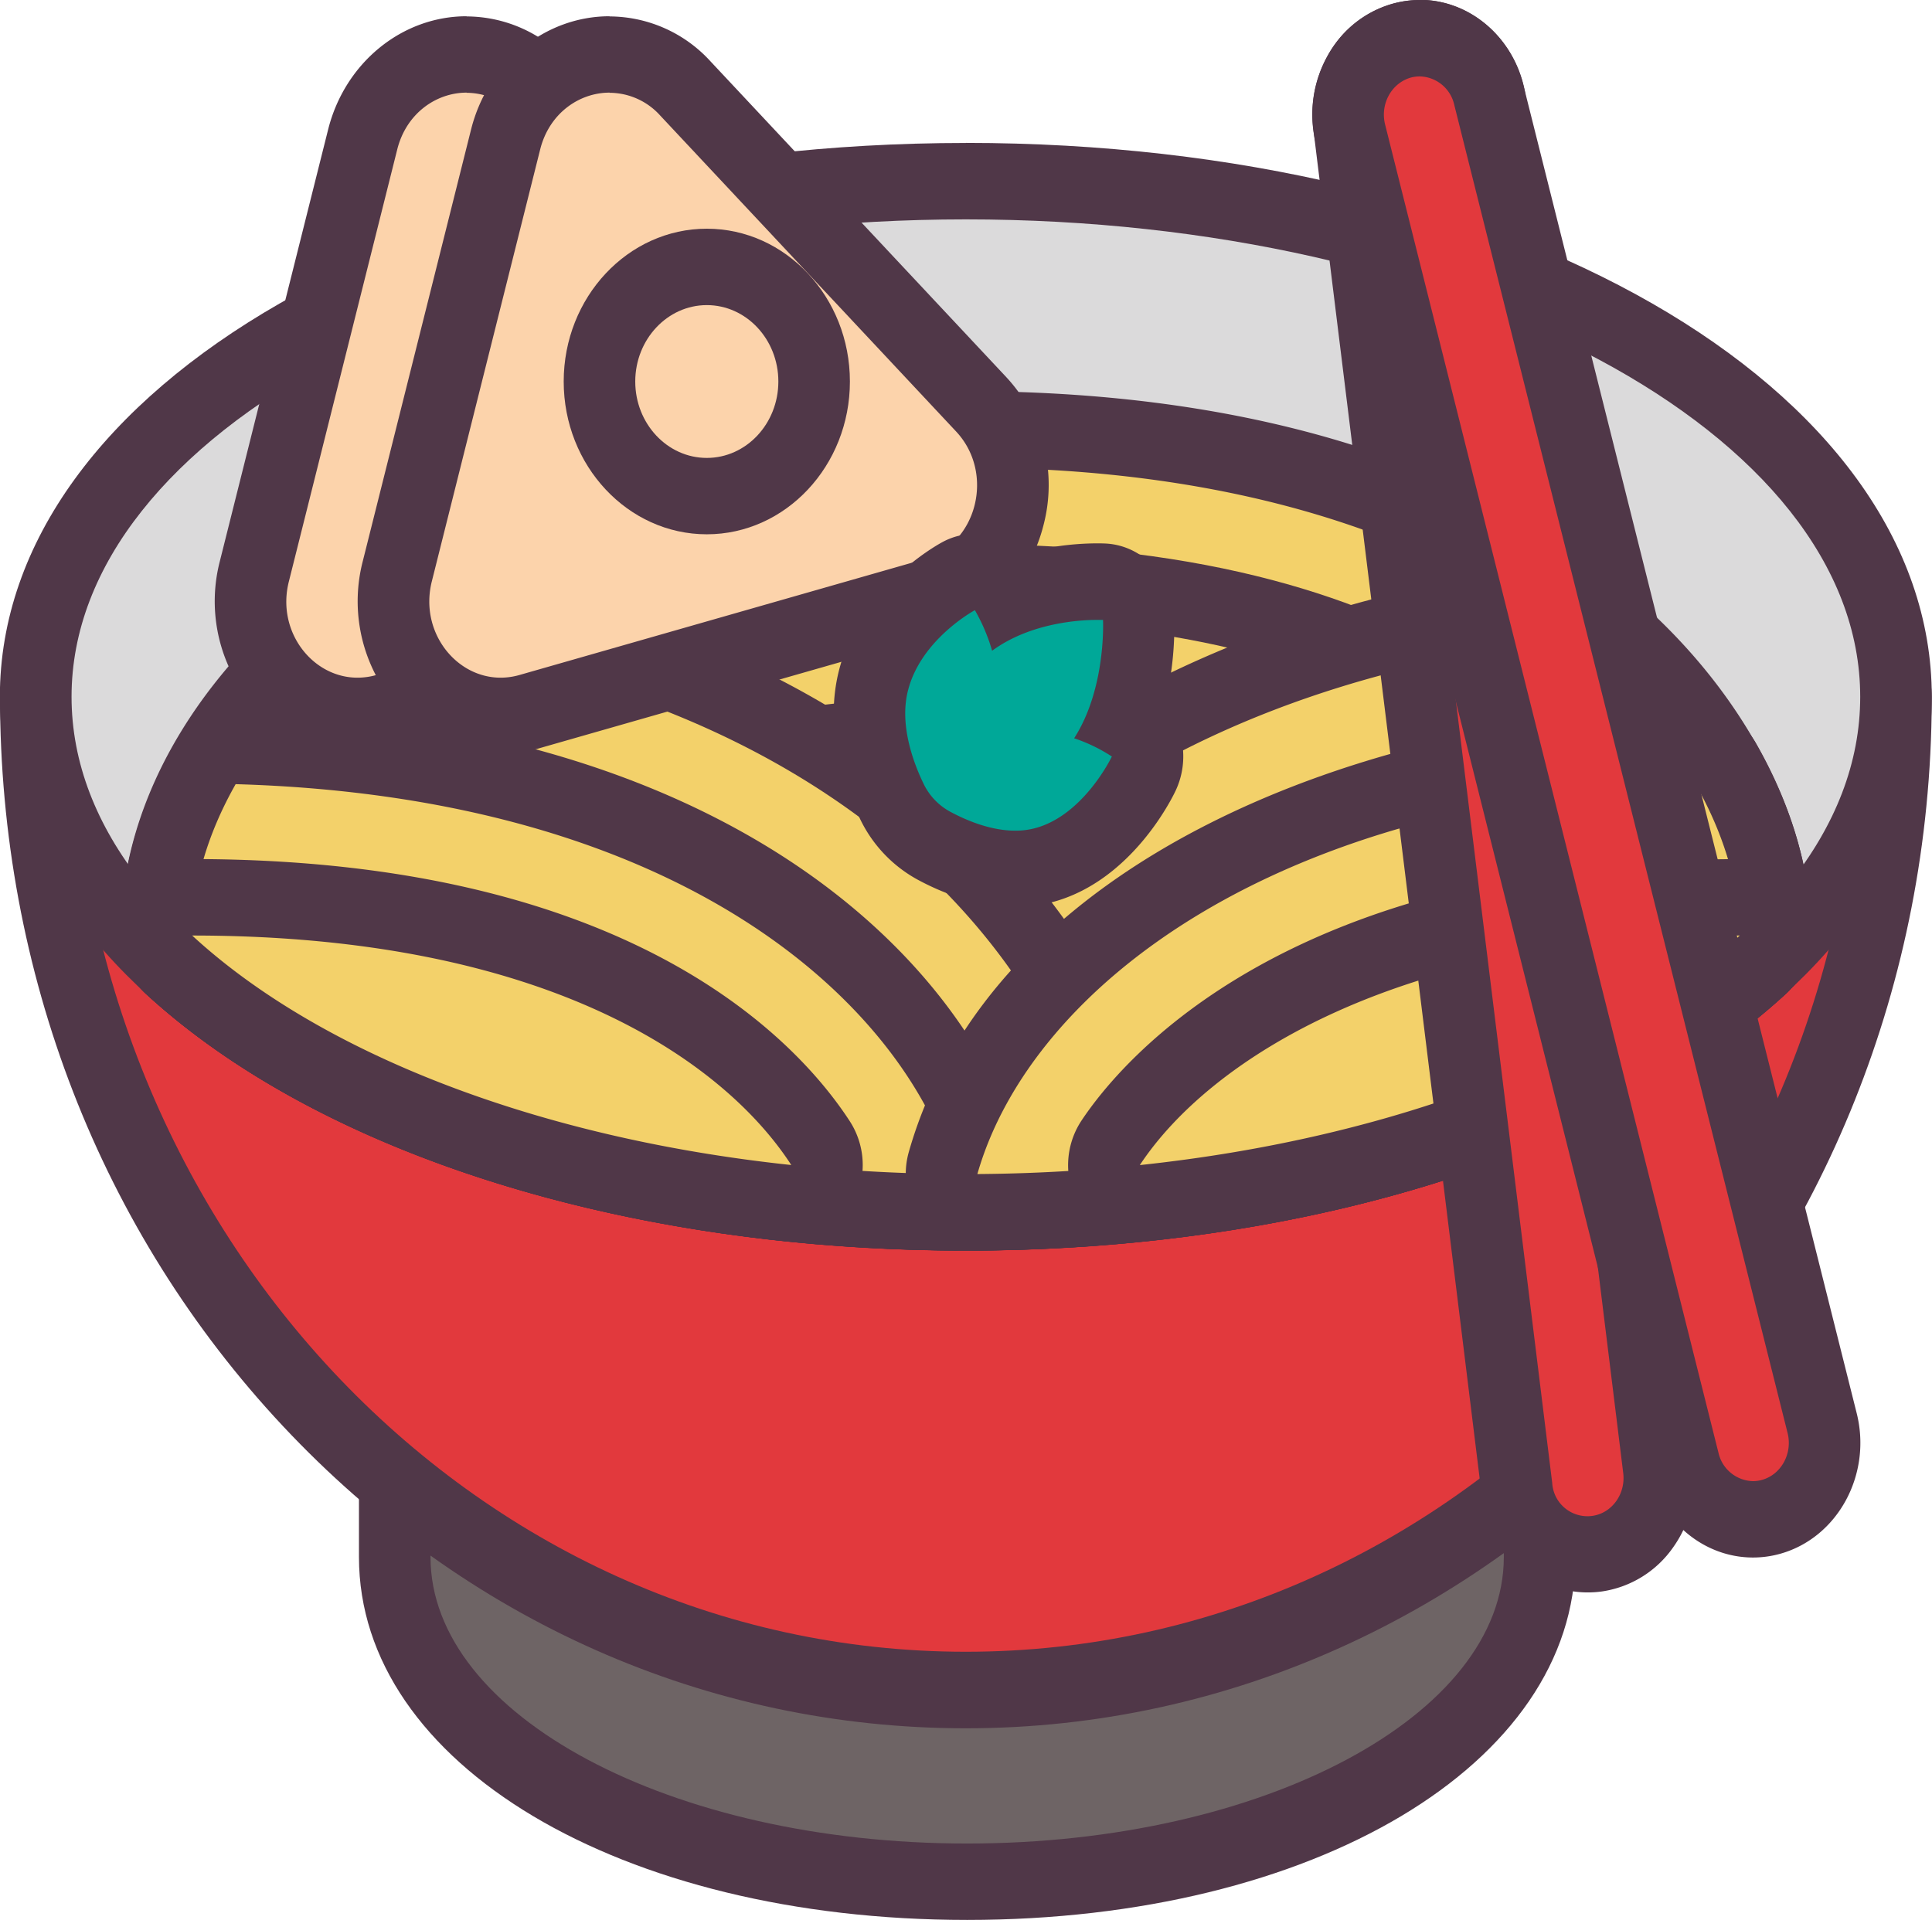 <svg id="Warstwa_2" data-name="Warstwa 2" xmlns="http://www.w3.org/2000/svg" viewBox="0 0 563.25 559.85"><defs><style>.cls-1{fill:#6e6465;}.cls-2{fill:#503748;}.cls-3{fill:#e2393d;}.cls-4{fill:#dbdadb;}.cls-5{fill:#f3d16a;}.cls-6{fill:#fcd3ab;}.cls-7{fill:#00a898;}</style></defs><path class="cls-1" d="M809.39,912.74c-93.58,0-166.88-41.59-166.88-94.68V762.37c0-6.16,4.67-11.14,10.43-11.14h312.9c5.76,0,10.43,5,10.43,11.14v55.69C976.27,871.15,903,912.74,809.39,912.74Z" transform="translate(-527.43 -364.03)"/><path class="cls-2" d="M965.85,762.37v55.69c0,46.14-70.05,83.54-156.46,83.54s-156.45-37.4-156.45-83.54V762.37H965.85m0-22.28H652.94c-11.52,0-20.86,10-20.86,22.28v55.69c0,60.33,76.23,105.82,177.31,105.82s177.32-45.49,177.32-105.82V762.37c0-12.31-9.34-22.28-20.86-22.28Z" transform="translate(-527.43 -364.03)"/><path class="cls-3" d="M809,856.82c-149.53,0-271.18-129.92-271.18-289.61,0-6.15,4.67-11.14,10.43-11.14s10.43,5,10.43,11.14c0,69.43,114.63,128.09,250.32,128.09s250.29-58.64,250.32-128c0-6.15,4.67-11.14,10.43-11.14h0c5.76,0,10.42,5,10.42,11.14C1080.2,726.92,958.55,856.82,809,856.82Z" transform="translate(-527.43 -364.03)"/><path class="cls-2" d="M548.29,567.21c0,76.9,116.74,139.23,260.75,139.23s260.71-62.31,260.75-139.19C1069.77,721,953,845.68,809,845.68h0c-144,0-260.75-124.68-260.75-278.47h0m521.5,0h.06M548.29,544.93c-11.52,0-20.86,10-20.86,22.28,0,80.33,29.29,155.86,82.48,212.66S733.82,868,809,868c154.9,0,281-134.26,281.61-299.54q0-.58,0-1.17c0-12.3-9.31-22.28-20.83-22.28h0c-10.87,0-19.8,8.88-20.78,20.21h0v0h0v0h0v0h0v0h0v0h0v0h0v0h0v0h0v0h0v0h0v0h0v0h0v0h0v0h0v.08h0v0h0v0h0v0h0V566h0V566h0v.08h0v.06h0v.06h0v.08h0v.08h0v.08h0v.06h0v.1h0v0h0v.08h0v0h0v0h0V567h0v0h0v0h0v0h0v0h0v0c0,68.91-126.45,116.93-239.89,116.93s-239.89-48-239.89-117c0-12.3-9.34-22.28-20.86-22.28Z" transform="translate(-527.43 -364.03)"/><ellipse class="cls-4" cx="281.61" cy="203.18" rx="271.18" ry="150.37"/><path class="cls-2" d="M809,428c144,0,260.75,62.33,260.75,139.23S953.05,706.44,809,706.44,548.29,644.11,548.29,567.21,665,428,809,428m0-22.28c-157.91,0-281.61,70.94-281.61,161.51S651.13,728.72,809,728.72s281.62-70.94,281.62-161.51S967,405.7,809,405.7Z" transform="translate(-527.43 -364.03)"/><path class="cls-5" d="M809,717.58c-96.4,0-183.28-27-232.4-72.32a11.5,11.5,0,0,1-3.61-8.43c0-72.55,88.28-147.59,236-147.59,92.36,0,148,27.15,178.43,49.93,36.06,27,57.58,63.51,57.58,97.66a11.5,11.5,0,0,1-3.61,8.43C992.32,690.55,905.44,717.58,809,717.58Z" transform="translate(-527.43 -364.03)"/><path class="cls-2" d="M809,500.38c159.06,0,225.59,82.29,225.59,136.45C989.52,678.4,905.5,706.44,809,706.44s-180.48-28-225.58-69.61c0-63.08,79.56-136.45,225.58-136.45m0-22.28c-90,0-146.92,26.17-178.84,48.12-43,29.54-67.6,69.85-67.6,110.61a22.91,22.91,0,0,0,7.23,16.86c51,47,140.39,75,239.21,75s188.25-28.05,239.22-75a22.94,22.94,0,0,0,7.23-16.86c0-61.37-66.91-158.73-246.45-158.73Z" transform="translate(-527.43 -364.03)"/><path class="cls-5" d="M809,673c-70.84,0-139.6-16.95-184-45.34a11.56,11.56,0,0,1-3.76-15c18.9-36.42,79.41-79,187.72-79,136.13,0,178,60.53,187.55,79.08a11.57,11.57,0,0,1-3.78,14.94C948.45,656.12,879.75,673,809,673Z" transform="translate(-527.43 -364.03)"/><path class="cls-2" d="M809,544.93c112.74,0,163,43.5,178.42,73.32-42.23,27-108.92,43.64-178.42,43.64s-136.38-16.73-178.6-43.75C647,586.23,703.31,544.93,809,544.93m0-22.27c-70.53,0-164.4,22.17-196.84,84.68-5.45,10.5-2.13,23.73,7.52,29.9,45.9,29.39,116.68,46.93,189.32,46.93s143.22-17.5,189.12-46.8c9.65-6.16,13-19.37,7.57-29.88-10.28-19.9-54.85-84.83-196.69-84.83Z" transform="translate(-527.43 -364.03)"/><path class="cls-5" d="M809,628.47a390.11,390.11,0,0,1-97.61-12.18,11,11,0,0,1-7.92-10.15,11.18,11.18,0,0,1,6.72-11.09c27.46-11.08,60.71-16.7,98.81-16.7,38.94,0,72.48,5.53,99.68,16.46a11.19,11.19,0,0,1,6.74,11.07,11,11,0,0,1-7.9,10.16C877,624.18,842.89,628.47,809,628.47Z" transform="translate(-527.43 -364.03)"/><path class="cls-2" d="M809,589.49c42.12,0,73.48,6.7,96,15.74-29.2,7.76-62.51,12.1-96,12.1a380.89,380.89,0,0,1-95.13-11.86c22.34-9,53.4-16,95.13-16m0-22.28c-39.36,0-73.84,5.86-102.5,17.42-8.55,3.45-14,12.43-13.45,22.18s7,18,15.84,20.29c31.17,8.19,65.79,12.51,100.11,12.51,34.68,0,69.62-4.41,101-12.76,8.86-2.35,15.26-10.59,15.79-20.32s-4.93-18.71-13.48-22.15C884,573,849.25,567.21,809,567.21Z" transform="translate(-527.43 -364.03)"/><path class="cls-5" d="M809,717.58c-13,0-26.43-.55-39.95-1.65a10.27,10.27,0,0,1-7.54-4.39,11.71,11.71,0,0,1-1.88-8.95C776,617.24,863.82,553.28,983.32,539.66a8.27,8.27,0,0,1,1.11-.07,10,10,0,0,1,6.17,2.16c34.1,26.73,54.45,62.27,54.45,95.08a11.5,11.5,0,0,1-3.61,8.43C992.32,690.55,905.44,717.58,809,717.58Z" transform="translate(-527.43 -364.03)"/><path class="cls-2" d="M984.43,550.73c34.35,26.92,50.2,59.8,50.2,86.1C989.52,678.4,905.5,706.44,809,706.44c-13.32,0-26.38-.58-39.16-1.61,13.62-71,87.52-139.62,214.55-154.1m0-22.28a18.08,18.08,0,0,0-2.21.13c-124.11,14.15-215.48,81.58-232.77,171.78a23.46,23.46,0,0,0,3.79,17.89A20.52,20.52,0,0,0,768.31,727c13.81,1.12,27.52,1.68,40.73,1.68,98.82,0,188.25-28.05,239.22-75a22.94,22.94,0,0,0,7.23-16.86c0-36.34-22-75.24-58.72-104.06a20,20,0,0,0-12.34-4.32Z" transform="translate(-527.43 -364.03)"/><path class="cls-5" d="M809,717.58c-96.4,0-183.28-27-232.4-72.32a11.5,11.5,0,0,1-3.61-8.43c0-33.9,20.09-68.69,55.14-95.44a10,10,0,0,1,6.06-2.08,9.77,9.77,0,0,1,1.08.06c142.59,15.84,209.23,97.72,223,163a11.73,11.73,0,0,1-1.79,9.07,10.29,10.29,0,0,1-7.6,4.48C835.39,717,822,717.58,809,717.58Z" transform="translate(-527.43 -364.03)"/><path class="cls-2" d="M634.23,550.44c138.1,15.35,200.91,92.75,213.88,154.4-12.75,1-25.78,1.6-39.07,1.6-96.46,0-180.48-28-225.58-69.61,0-29.41,17.51-61,50.77-86.39m0-22.27a20,20,0,0,0-12.13,4.15c-37.82,28.88-59.5,67-59.5,104.51a22.91,22.91,0,0,0,7.23,16.86c51,47,140.39,75,239.21,75,13.19,0,26.87-.56,40.64-1.67a20.58,20.58,0,0,0,15.2-9A23.46,23.46,0,0,0,868.47,700c-8.35-39.66-32.32-77.73-67.5-107.2-42.17-35.33-97.54-57-164.58-64.46a19.55,19.55,0,0,0-2.16-.12Z" transform="translate(-527.43 -364.03)"/><path class="cls-5" d="M805.47,717.52c-94.93-.67-180.47-27.69-228.83-72.26a11.5,11.5,0,0,1-3.61-8.43c0-16.52,4.77-33.31,14.18-49.91a10.3,10.3,0,0,1,8.92-5.37h.28C732.58,585.49,799.52,649.44,815.48,703a11.77,11.77,0,0,1-1.54,10,10.23,10.23,0,0,1-8.4,4.53Z" transform="translate(-527.43 -364.03)"/><path class="cls-2" d="M596.13,592.69c129.7,3.75,194.46,63.48,209.41,113.69-95-.67-177.53-28.48-222.08-69.55,0-14.52,4.4-29.56,12.67-44.14m0-22.28a20.62,20.62,0,0,0-17.85,10.74c-10.41,18.37-15.68,37.1-15.68,55.68a22.91,22.91,0,0,0,7.23,16.86C620,699.94,708.07,728,805.4,728.66h.14a20.44,20.44,0,0,0,16.8-9.07,23.53,23.53,0,0,0,3.08-20c-17-57-87.09-125.12-228.72-129.21Z" transform="translate(-527.43 -364.03)"/><path class="cls-5" d="M757.08,714.84c-75.38-8-141.16-33.37-180.44-69.58a11.65,11.65,0,0,1-3-12.32,10.48,10.48,0,0,1,9.78-7.25c123.43,0,169.26,50.15,183.23,71.73a11.75,11.75,0,0,1,.42,12,10.35,10.35,0,0,1-9,5.49C757.78,714.89,757.43,714.87,757.08,714.84Z" transform="translate(-527.43 -364.03)"/><path class="cls-2" d="M583.46,636.83c104.91,0,155.7,37.66,174.66,66.92-74.63-7.92-137.71-32.86-174.66-66.92m0-22.28c-8.72,0-16.52,5.79-19.56,14.51a23.3,23.3,0,0,0,5.93,24.63c40.87,37.68,108.75,64,186.22,72.23a20.15,20.15,0,0,0,20-10.86,23.53,23.53,0,0,0-.82-24c-14.91-23-63.45-76.53-191.81-76.53Z" transform="translate(-527.43 -364.03)"/><path class="cls-5" d="M812.37,717.52A10.23,10.23,0,0,1,804,713a11.74,11.74,0,0,1-1.61-9.9c16.46-57.68,90.59-117.65,219.06-121.59h.3a10.29,10.29,0,0,1,8.92,5.36c9.41,16.55,14.38,33.82,14.38,49.93a11.5,11.5,0,0,1-3.61,8.43c-48.39,44.61-134,71.62-229,72.26Z" transform="translate(-527.43 -364.03)"/><path class="cls-2" d="M1021.75,592.68c8.72,15.32,12.88,30.61,12.88,44.15C990,677.92,907.42,705.74,812.37,706.38c15.67-54.89,88.23-110,209.38-113.7m0-22.28h-.6c-96.31,3-204.39,44.14-228.75,129.48a23.54,23.54,0,0,0,3.23,19.81,20.46,20.46,0,0,0,16.73,9h.13c97.41-.65,185.54-28.68,235.76-75a22.94,22.94,0,0,0,7.23-16.86c0-18.16-5.5-37.42-15.91-55.72a20.6,20.6,0,0,0-17.82-10.71Z" transform="translate(-527.43 -364.03)"/><path class="cls-5" d="M859.72,714.91a10.31,10.31,0,0,1-9-5.53,11.75,11.75,0,0,1,.48-12c22.87-34.65,83-71.67,183.42-71.67a10.48,10.48,0,0,1,9.78,7.25,11.65,11.65,0,0,1-3,12.32c-39.33,36.26-105.19,61.62-180.68,69.6A9.05,9.05,0,0,1,859.72,714.91Z" transform="translate(-527.43 -364.03)"/><path class="cls-2" d="M1034.63,636.83h0m0,0c-37,34.09-100.17,59-174.9,66.94,20.32-30.79,76-66.94,174.9-66.94m0-22.28h0c-131.34,0-180.13,58.47-192,76.39a23.55,23.55,0,0,0-1,24,20.65,20.65,0,0,0,18,11.06,17.77,17.77,0,0,0,2.06-.11c77.3-8.16,145.06-34.33,186-71.84a22.8,22.8,0,0,0,7.7-17.27c0-12.31-9.31-22.28-20.83-22.28Z" transform="translate(-527.43 -364.03)"/><path class="cls-3" d="M990.32,817.3c-10.42,0-19.31-8.33-20.67-19.37l-49-397.57a23.19,23.19,0,0,1,4.13-16.47,20.5,20.5,0,0,1,13.82-8.53,19.62,19.62,0,0,1,2.74-.19c10.42,0,19.31,8.33,20.67,19.37l49,397.57a23.25,23.25,0,0,1-4.13,16.47,20.48,20.48,0,0,1-13.82,8.52A19.76,19.76,0,0,1,990.32,817.3Z" transform="translate(-527.43 -364.03)"/><path class="cls-2" d="M941.33,386.31A10.69,10.69,0,0,1,951.66,396l49,397.56c.75,6.1-3.27,11.7-9,12.5a10.29,10.29,0,0,1-11.7-9.59L931,398.9c-.76-6.09,3.27-11.69,9-12.49a9.12,9.12,0,0,1,1.37-.1m0-22.28a30.08,30.08,0,0,0-4.1.29,30.77,30.77,0,0,0-20.74,12.79,34.9,34.9,0,0,0-6.2,24.7l49,397.57c2,16.56,15.37,29,31,29a29.8,29.8,0,0,0,4.09-.28,30.75,30.75,0,0,0,20.74-12.79,34.88,34.88,0,0,0,6.2-24.71l-49-397.56c-2-16.57-15.37-29.06-31-29.06Z" transform="translate(-527.43 -364.03)"/><path class="cls-3" d="M1038.49,807.06c-9.41,0-17.69-6.79-20.14-16.5L921.17,403.22a23.46,23.46,0,0,1,2.08-16.91,21,21,0,0,1,12.66-10.37,19.61,19.61,0,0,1,5.42-.77c9.41,0,17.7,6.79,20.14,16.51L1058.65,779c3,11.86-3.64,24.1-14.74,27.28A19.54,19.54,0,0,1,1038.49,807.06Z" transform="translate(-527.43 -364.03)"/><path class="cls-2" d="M941.32,386.31a10.56,10.56,0,0,1,10.07,8.26l97.19,387.33c1.49,5.94-1.82,12.05-7.38,13.64a9.74,9.74,0,0,1-2.7.39,10.58,10.58,0,0,1-10.07-8.26L931.24,400.34c-1.49-5.95,1.82-12,7.38-13.65a9.72,9.72,0,0,1,2.7-.38m0-22.28h0a29.73,29.73,0,0,0-8.1,1.14,31.45,31.45,0,0,0-19,15.57,35.2,35.2,0,0,0-3.13,25.36l97.19,387.33c3.66,14.59,16.08,24.77,30.22,24.77a29.35,29.35,0,0,0,8.1-1.14c16.67-4.77,26.59-23.13,22.13-40.92L971.54,388.8C967.88,374.22,955.46,364,941.32,364Z" transform="translate(-527.43 -364.03)"/><path class="cls-6" d="M631.65,572.78a30.8,30.8,0,0,1-24.76-13.14,34.9,34.9,0,0,1-5.36-28.95l31.6-126c3.66-14.58,16.12-24.78,30.31-24.78a30.05,30.05,0,0,1,22,9.81L771.82,482a34.62,34.62,0,0,1,8.1,32.28c-2.93,11.67-11.2,20.5-22.13,23.63L639.85,571.61A29.49,29.49,0,0,1,631.65,572.78Z" transform="translate(-527.43 -364.03)"/><path class="cls-2" d="M663.44,391.09a19.91,19.91,0,0,1,14.66,6.54l86.34,92.21c11.36,12.12,6.16,32.83-9.35,37.27L637.15,560.86a20,20,0,0,1-5.5.78c-13.15,0-23.71-13.49-20-28.07l31.6-126c2.63-10.46,11.32-16.53,20.24-16.53m0-22.27h0c-18.9,0-35.51,13.58-40.39,33l-31.6,126a46.58,46.58,0,0,0,7.17,38.61c7.87,11,20.22,17.5,33,17.5a39.75,39.75,0,0,0,10.9-1.54l117.94-33.75c14.57-4.17,25.6-16,29.5-31.51a46.14,46.14,0,0,0-10.8-43l-86.34-92.2a40,40,0,0,0-29.41-13.06Z" transform="translate(-527.43 -364.03)"/><ellipse class="cls-6" cx="164.35" cy="111.2" rx="31.29" ry="33.42"/><path class="cls-2" d="M691.77,453c11.52,0,20.86,10,20.86,22.28s-9.34,22.28-20.86,22.28-20.86-10-20.86-22.28S680.25,453,691.77,453m0-22.28c-23,0-41.72,20-41.72,44.56s18.72,44.55,41.72,44.55,41.72-20,41.72-44.55-18.71-44.56-41.72-44.56Z" transform="translate(-527.43 -364.03)"/><path class="cls-6" d="M673.37,572.78a30.8,30.8,0,0,1-24.76-13.14,34.9,34.9,0,0,1-5.36-28.95l31.6-126C678.51,390.15,691,380,705.16,380a30.05,30.05,0,0,1,22,9.81L813.54,482a34.62,34.62,0,0,1,8.1,32.28c-2.93,11.67-11.2,20.5-22.13,23.63L681.57,571.61A29.49,29.49,0,0,1,673.37,572.78Z" transform="translate(-527.43 -364.03)"/><path class="cls-2" d="M705.16,391.09a19.91,19.91,0,0,1,14.66,6.54l86.34,92.21c11.36,12.12,6.16,32.83-9.35,37.27L678.87,560.86a20,20,0,0,1-5.49.78c-13.16,0-23.72-13.49-20.06-28.07l31.6-126c2.63-10.46,11.32-16.53,20.24-16.53m0-22.27h0c-18.9,0-35.51,13.58-40.39,33l-31.6,126a46.58,46.58,0,0,0,7.17,38.61c7.87,11,20.22,17.5,33,17.5a39.73,39.73,0,0,0,10.89-1.54l117.94-33.75c14.57-4.17,25.6-16,29.5-31.51a46.14,46.14,0,0,0-10.8-43l-86.34-92.2a40,40,0,0,0-29.41-13.06Z" transform="translate(-527.43 -364.03)"/><ellipse class="cls-6" cx="206.07" cy="111.2" rx="31.29" ry="33.42"/><path class="cls-2" d="M733.49,453c11.52,0,20.86,10,20.86,22.28s-9.34,22.28-20.86,22.28-20.86-10-20.86-22.28S722,453,733.49,453m0-22.28c-23,0-41.72,20-41.72,44.56s18.72,44.55,41.72,44.55,41.72-20,41.72-44.55-18.71-44.56-41.72-44.56Z" transform="translate(-527.43 -364.03)"/><path class="cls-7" d="M823.47,617.38c-9.34,0-18.12-3.71-23.84-6.83a28.85,28.85,0,0,1-12.24-13.07c-4.19-8.78-8.51-22-5.26-34.94,4.82-19.2,22.8-29.39,24.83-30.49a9.77,9.77,0,0,1,4.7-1.21,10.25,10.25,0,0,1,8.74,5c.14.23.68,1.13,1.42,2.56a70.23,70.23,0,0,1,25.54-4.84c1.4,0,2.19,0,2.19,0a10.85,10.85,0,0,1,9.84,10.51,84.72,84.72,0,0,1-4.5,29.6c1.35.8,2.2,1.37,2.41,1.53a11.58,11.58,0,0,1,3.61,14.36c-1,2.17-10.58,21.37-28.56,26.51A32.44,32.44,0,0,1,823.47,617.38Z" transform="translate(-527.43 -364.03)"/><path class="cls-2" d="M811.67,542a53.44,53.44,0,0,1,5,11.79c11.29-8.29,25.88-9,30.7-9,1,0,1.63,0,1.63,0s1,19.87-8.42,34.52a47.35,47.35,0,0,1,11,5.32s-8,16.79-22,20.79a22.12,22.12,0,0,1-6.18.83c-7.34,0-14.54-3.13-19.1-5.61a18.2,18.2,0,0,1-7.68-8.21c-3-6.24-7-17.12-4.49-27,3.76-15,19.47-23.45,19.47-23.45m0-22.28a19.8,19.8,0,0,0-9.41,2.4c-2.46,1.33-24.2,13.68-30.2,37.56-4.11,16.38,1,32.36,6.05,42.89a39.66,39.66,0,0,0,16.79,17.92c6.74,3.67,17.17,8,28.58,8a41.89,41.89,0,0,0,11.58-1.59c22.36-6.4,33.92-29.62,35.16-32.25a23.47,23.47,0,0,0-3.15-25,96.6,96.6,0,0,0,2.75-26.09c-.58-11.28-9.14-20.32-19.69-21,0,0-1-.07-2.77-.07a82.37,82.37,0,0,0-21.67,3,20.19,20.19,0,0,0-14-5.77Z" transform="translate(-527.43 -364.03)"/></svg>
